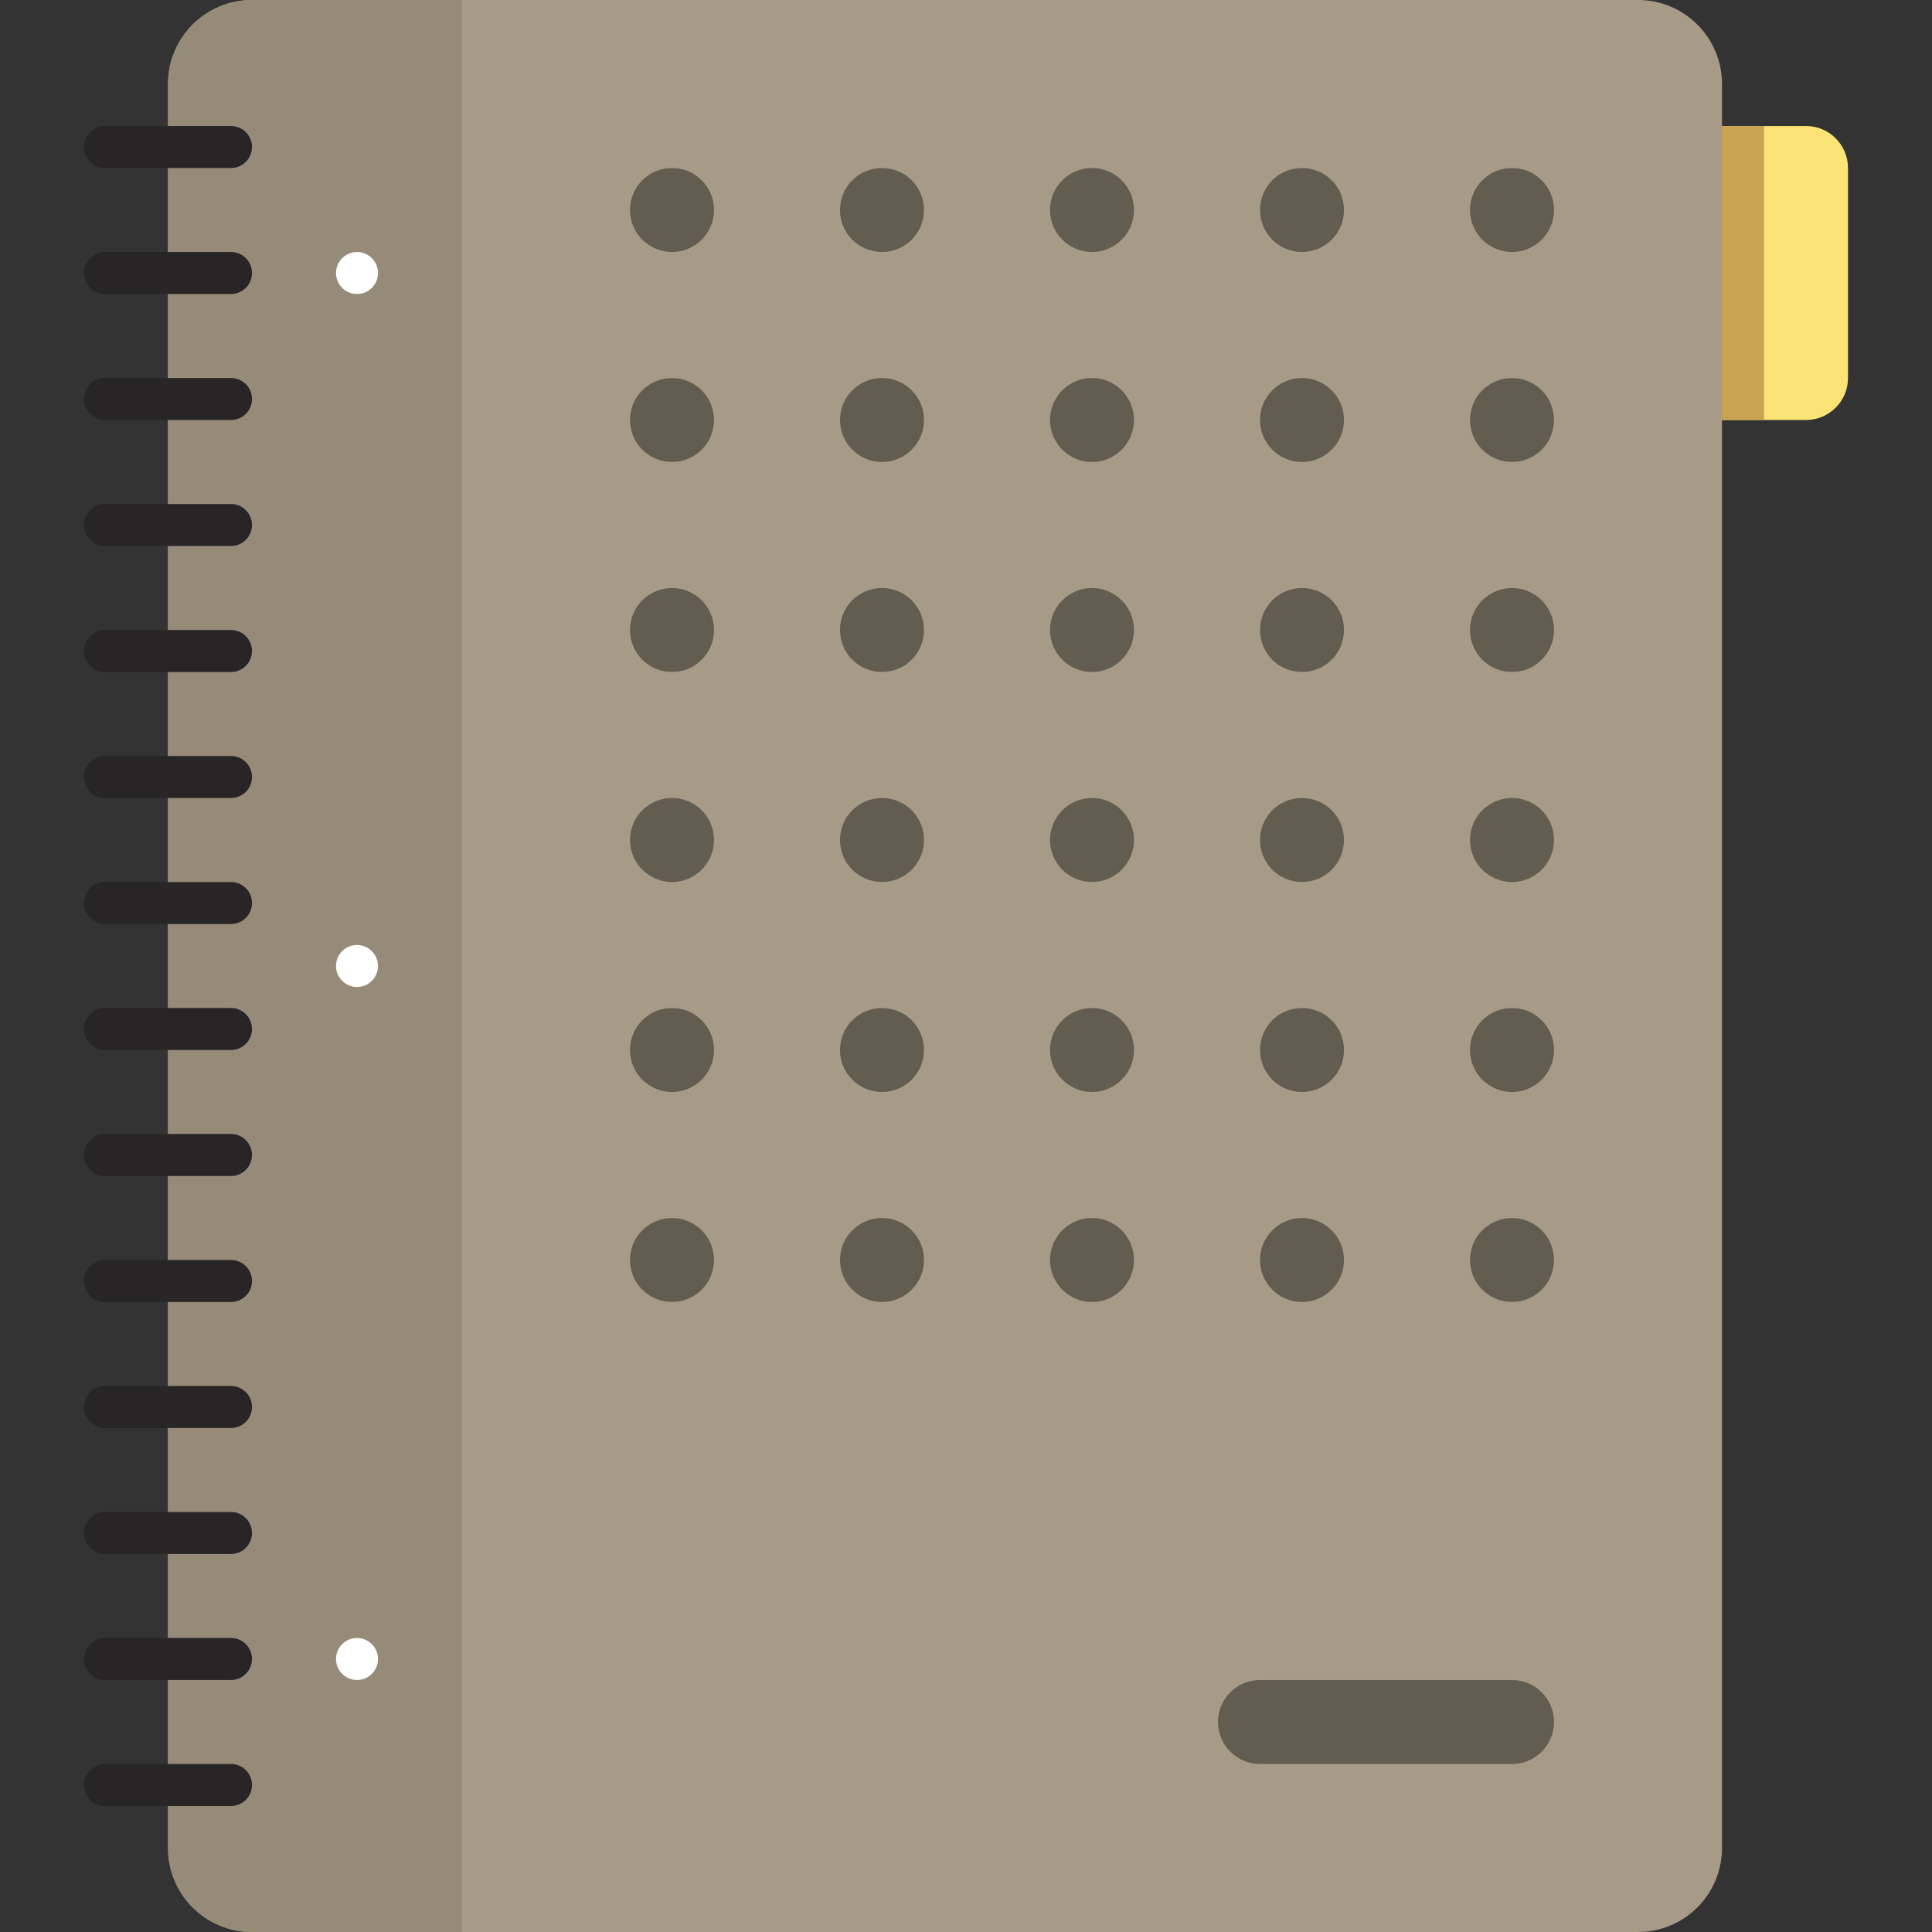 <svg xmlns="http://www.w3.org/2000/svg"
  xmlns:xlink="http://www.w3.org/1999/xlink" version="1.1" id="Capa_1" viewBox="0 0 460 460" xml:space="preserve" width="64px" height="64px" fill="#000000">
  <rect x="0" y="0" width="460" height="460" fill="#333333" stroke="none"/>
  <g id="SVGRepo_bgCarrier" stroke-width="0"></g>
  <g id="SVGRepo_tracerCarrier" stroke-linecap="round" stroke-linejoin="round"></g>
  <g id="SVGRepo_iconCarrier">
    <g id="XMLID_2070_">
      <path id="XMLID_2069_" style="fill:#FBE375;" d="M350,30h80c5.523,0,10,4.477,10,10v50c0,5.523-4.477,10-10,10h-80V30z"></path>
      <path id="XMLID_2068_" style="fill:#C9A252;" d="M330,30h90v70h-90V30z"></path>
      <path id="XMLID_2067_" style="fill:#A79A87;" d="M390,460H60c-11.046,0-20-8.954-20-20V20C40,8.954,48.954,0,60,0h330 c11.046,0,20,8.954,20,20v420C410,451.046,401.046,460,390,460z"></path>
      <path id="XMLID_2066_" style="fill:#635D51;" d="M290,410L290,410c0-5.523,4.477-10,10-10h60c5.523,0,10,4.477,10,10l0,0 c0,5.523-4.477,10-10,10h-60C294.477,420,290,415.523,290,410z M360,60L360,60c5.523,0,10-4.477,10-10v0c0-5.523-4.477-10-10-10 l0,0c-5.523,0-10,4.477-10,10v0C350,55.523,354.477,60,360,60z M310,60L310,60c5.523,0,10-4.477,10-10v0c0-5.523-4.477-10-10-10 l0,0c-5.523,0-10,4.477-10,10v0C300,55.523,304.477,60,310,60z M260,60L260,60c5.523,0,10-4.477,10-10v0c0-5.523-4.477-10-10-10 l0,0c-5.523,0-10,4.477-10,10v0C250,55.523,254.477,60,260,60z M210,60L210,60c5.523,0,10-4.477,10-10v0c0-5.523-4.477-10-10-10h0 c-5.523,0-10,4.477-10,10v0C200,55.523,204.477,60,210,60z M160,60L160,60c5.523,0,10-4.477,10-10v0c0-5.523-4.477-10-10-10h0 c-5.523,0-10,4.477-10,10v0C150,55.523,154.477,60,160,60z M360,110L360,110c5.523,0,10-4.477,10-10v0c0-5.523-4.477-10-10-10l0,0 c-5.523,0-10,4.477-10,10v0C350,105.523,354.477,110,360,110z M310,110L310,110c5.523,0,10-4.477,10-10v0c0-5.523-4.477-10-10-10 l0,0c-5.523,0-10,4.477-10,10v0C300,105.523,304.477,110,310,110z M260,110L260,110c5.523,0,10-4.477,10-10v0 c0-5.523-4.477-10-10-10l0,0c-5.523,0-10,4.477-10,10v0C250,105.523,254.477,110,260,110z M210,110L210,110c5.523,0,10-4.477,10-10 v0c0-5.523-4.477-10-10-10h0c-5.523,0-10,4.477-10,10v0C200,105.523,204.477,110,210,110z M160,110L160,110c5.523,0,10-4.477,10-10 v0c0-5.523-4.477-10-10-10h0c-5.523,0-10,4.477-10,10v0C150,105.523,154.477,110,160,110z M360,160L360,160c5.523,0,10-4.477,10-10 v0c0-5.523-4.477-10-10-10l0,0c-5.523,0-10,4.477-10,10v0C350,155.523,354.477,160,360,160z M310,160L310,160 c5.523,0,10-4.477,10-10v0c0-5.523-4.477-10-10-10l0,0c-5.523,0-10,4.477-10,10v0C300,155.523,304.477,160,310,160z M260,160 L260,160c5.523,0,10-4.477,10-10v0c0-5.523-4.477-10-10-10l0,0c-5.523,0-10,4.477-10,10v0C250,155.523,254.477,160,260,160z M210,160L210,160c5.523,0,10-4.477,10-10v0c0-5.523-4.477-10-10-10h0c-5.523,0-10,4.477-10,10v0C200,155.523,204.477,160,210,160z M160,160L160,160c5.523,0,10-4.477,10-10v0c0-5.523-4.477-10-10-10h0c-5.523,0-10,4.477-10,10v0C150,155.523,154.477,160,160,160z M360,210L360,210c5.523,0,10-4.477,10-10v0c0-5.523-4.477-10-10-10l0,0c-5.523,0-10,4.477-10,10v0 C350,205.523,354.477,210,360,210z M310,210L310,210c5.523,0,10-4.477,10-10v0c0-5.523-4.477-10-10-10l0,0c-5.523,0-10,4.477-10,10 v0C300,205.523,304.477,210,310,210z M260,210L260,210c5.523,0,10-4.477,10-10v0c0-5.523-4.477-10-10-10l0,0 c-5.523,0-10,4.477-10,10v0C250,205.523,254.477,210,260,210z M210,210L210,210c5.523,0,10-4.477,10-10v0c0-5.523-4.477-10-10-10h0 c-5.523,0-10,4.477-10,10v0C200,205.523,204.477,210,210,210z M160,210L160,210c5.523,0,10-4.477,10-10v0c0-5.523-4.477-10-10-10h0 c-5.523,0-10,4.477-10,10v0C150,205.523,154.477,210,160,210z M360,260L360,260c5.523,0,10-4.477,10-10v0c0-5.523-4.477-10-10-10 l0,0c-5.523,0-10,4.477-10,10v0C350,255.523,354.477,260,360,260z M310,260L310,260c5.523,0,10-4.477,10-10v0 c0-5.523-4.477-10-10-10l0,0c-5.523,0-10,4.477-10,10v0C300,255.523,304.477,260,310,260z M260,260L260,260c5.523,0,10-4.477,10-10 v0c0-5.523-4.477-10-10-10l0,0c-5.523,0-10,4.477-10,10v0C250,255.523,254.477,260,260,260z M210,260L210,260 c5.523,0,10-4.477,10-10v0c0-5.523-4.477-10-10-10h0c-5.523,0-10,4.477-10,10v0C200,255.523,204.477,260,210,260z M160,260L160,260 c5.523,0,10-4.477,10-10v0c0-5.523-4.477-10-10-10h0c-5.523,0-10,4.477-10,10v0C150,255.523,154.477,260,160,260z M360,310L360,310 c5.523,0,10-4.477,10-10l0,0c0-5.523-4.477-10-10-10l0,0c-5.523,0-10,4.477-10,10l0,0C350,305.523,354.477,310,360,310z M310,310 L310,310c5.523,0,10-4.477,10-10l0,0c0-5.523-4.477-10-10-10l0,0c-5.523,0-10,4.477-10,10l0,0C300,305.523,304.477,310,310,310z M260,310L260,310c5.523,0,10-4.477,10-10l0,0c0-5.523-4.477-10-10-10l0,0c-5.523,0-10,4.477-10,10l0,0 C250,305.523,254.477,310,260,310z M210,310L210,310c5.523,0,10-4.477,10-10l0,0c0-5.523-4.477-10-10-10h0c-5.523,0-10,4.477-10,10 l0,0C200,305.523,204.477,310,210,310z M160,310L160,310c5.523,0,10-4.477,10-10l0,0c0-5.523-4.477-10-10-10h0 c-5.523,0-10,4.477-10,10l0,0C150,305.523,154.477,310,160,310z"></path>
      <path id="XMLID_14_" style="fill:#968B79;" d="M110,460H60c-11.046,0-20-8.954-20-20V20C40,8.954,48.954,0,60,0h50V460z"></path>
      <path id="XMLID_10_" style="fill:#FFFFFF;" d="M85,390L85,390c2.761,0,5,2.239,5,5l0,0c0,2.761-2.239,5-5,5h0c-2.761,0-5-2.239-5-5 l0,0C80,392.239,82.239,390,85,390z M80,65L80,65c0,2.761,2.239,5,5,5h0c2.761,0,5-2.239,5-5v0c0-2.761-2.239-5-5-5h0 C82.239,60,80,62.239,80,65z M80,230L80,230c0,2.761,2.239,5,5,5h0c2.761,0,5-2.239,5-5l0,0c0-2.761-2.239-5-5-5h0 C82.239,225,80,227.239,80,230z"></path>
      <path id="XMLID_11_" style="fill:#272525;" d="M55,40H25c-2.761,0-5-2.239-5-5v0c0-2.761,2.239-5,5-5h30c2.761,0,5,2.239,5,5v0 C60,37.761,57.761,40,55,40z M60,65L60,65c0-2.761-2.239-5-5-5H25c-2.761,0-5,2.239-5,5v0c0,2.761,2.239,5,5,5h30 C57.761,70,60,67.761,60,65z M60,95L60,95c0-2.761-2.239-5-5-5H25c-2.761,0-5,2.239-5,5v0c0,2.761,2.239,5,5,5h30 C57.761,100,60,97.761,60,95z M60,125L60,125c0-2.761-2.239-5-5-5H25c-2.761,0-5,2.239-5,5v0c0,2.761,2.239,5,5,5h30 C57.761,130,60,127.761,60,125z M60,155L60,155c0-2.761-2.239-5-5-5H25c-2.761,0-5,2.239-5,5l0,0c0,2.761,2.239,5,5,5h30 C57.761,160,60,157.761,60,155z M60,185L60,185c0-2.761-2.239-5-5-5H25c-2.761,0-5,2.239-5,5l0,0c0,2.761,2.239,5,5,5h30 C57.761,190,60,187.761,60,185z M60,215L60,215c0-2.761-2.239-5-5-5H25c-2.761,0-5,2.239-5,5l0,0c0,2.761,2.239,5,5,5h30 C57.761,220,60,217.761,60,215z M60,245L60,245c0-2.761-2.239-5-5-5H25c-2.761,0-5,2.239-5,5l0,0c0,2.761,2.239,5,5,5h30 C57.761,250,60,247.761,60,245z M60,275L60,275c0-2.761-2.239-5-5-5H25c-2.761,0-5,2.239-5,5l0,0c0,2.761,2.239,5,5,5h30 C57.761,280,60,277.761,60,275z M60,305L60,305c0-2.761-2.239-5-5-5H25c-2.761,0-5,2.239-5,5l0,0c0,2.761,2.239,5,5,5h30 C57.761,310,60,307.761,60,305z M60,335L60,335c0-2.761-2.239-5-5-5H25c-2.761,0-5,2.239-5,5l0,0c0,2.761,2.239,5,5,5h30 C57.761,340,60,337.761,60,335z M60,365L60,365c0-2.761-2.239-5-5-5H25c-2.761,0-5,2.239-5,5l0,0c0,2.761,2.239,5,5,5h30 C57.761,370,60,367.761,60,365z M60,395L60,395c0-2.761-2.239-5-5-5H25c-2.761,0-5,2.239-5,5l0,0c0,2.761,2.239,5,5,5h30 C57.761,400,60,397.761,60,395z M60,425L60,425c0-2.761-2.239-5-5-5H25c-2.761,0-5,2.239-5,5l0,0c0,2.761,2.239,5,5,5h30 C57.761,430,60,427.761,60,425z"></path>
    </g>
  </g>
</svg>